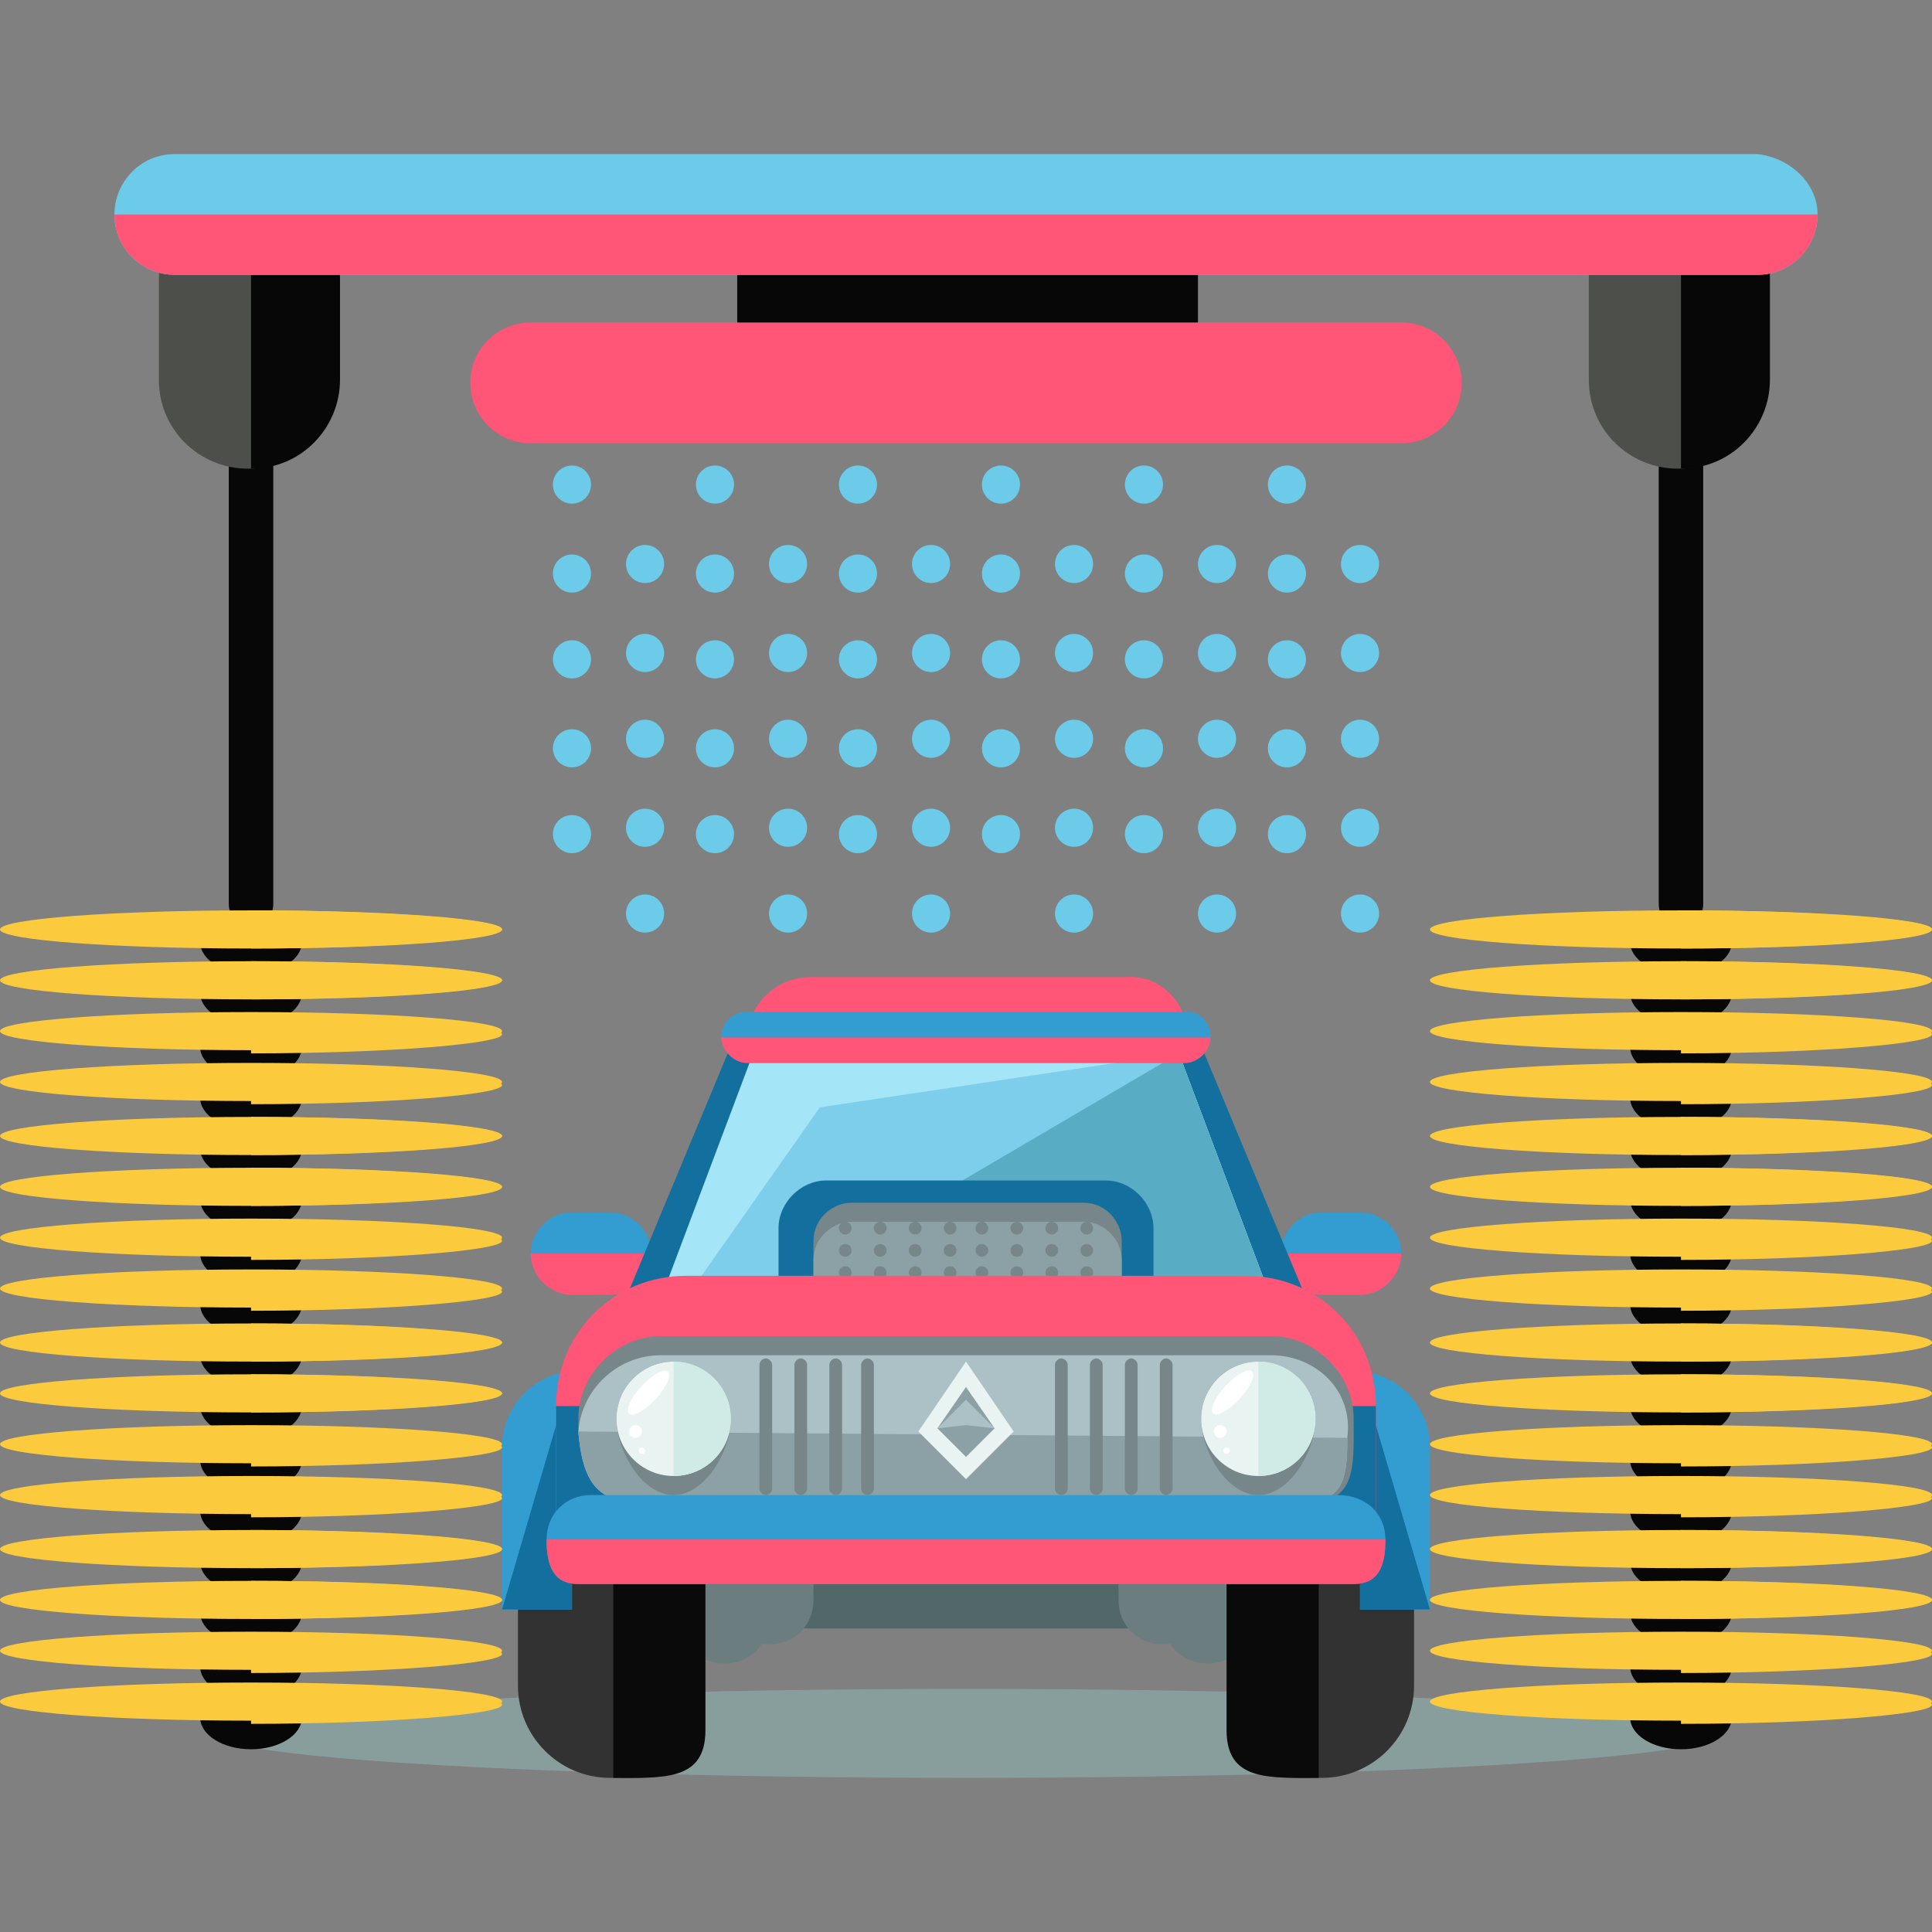 <!DOCTYPE svg PUBLIC "-//W3C//DTD SVG 1.1//EN" "http://www.w3.org/Graphics/SVG/1.1/DTD/svg11.dtd">
<!-- Uploaded to: SVG Repo, www.svgrepo.com, Transformed by: SVG Repo Mixer Tools -->
<svg version="1.1" id="Layer_1" xmlns="http://www.w3.org/2000/svg" xmlns:xlink="http://www.w3.org/1999/xlink" viewBox="0 0 486.4 486.4" xml:space="preserve" width="800px" height="800px" fill="#000000">
<rect x="0" y="0" width="486.4" height="486.4" fill="#808080" stroke="none"/>
<g id="SVGRepo_bgCarrier" stroke-width="0"/>
<g id="SVGRepo_tracerCarrier" stroke-linecap="round" stroke-linejoin="round"/>
<g id="SVGRepo_iconCarrier"> <ellipse style="fill:#889E9C;" cx="243.2" cy="436.395" rx="189.6" ry="11.2"/> <path style="fill:#ff5576;" d="M299.2,261.995c0,8.8-7.2,16-16,16H204c-8.8,0-16-7.2-16-16l0,0c0-8.8,7.2-16,16-16h79.2 C292,245.195,299.2,252.395,299.2,261.995L299.2,261.995z"/> <path style="fill:#339DD1;" d="M164,315.595c0,5.6-4.8,10.4-10.4,10.4H144c-5.6,0-10.4-4.8-10.4-10.4l0,0c0-5.6,4.8-10.4,10.4-10.4 h9.6C159.2,305.195,164,309.995,164,315.595L164,315.595z"/> <path style="fill:#ff5576;" d="M164,315.595L164,315.595c0,5.6-4.8,10.4-10.4,10.4H144c-5.6,0-10.4-4.8-10.4-10.4l0,0"/> <path style="fill:#339DD1;" d="M322.4,315.595c0,5.6,4.8,10.4,10.4,10.4h9.6c5.6,0,10.4-4.8,10.4-10.4l0,0c0-5.6-4.8-10.4-10.4-10.4 h-9.6C327.2,305.195,322.4,309.995,322.4,315.595L322.4,315.595z"/> <path style="fill:#ff5576;" d="M322.4,315.595L322.4,315.595c0,5.6,4.8,10.4,10.4,10.4h9.6c5.6,0,10.4-4.8,10.4-10.4l0,0"/> <polygon style="fill:#13709E;" points="336.8,345.995 149.6,345.995 183.2,265.195 303.2,265.195 "/> <polygon style="fill:#A4E6F7;" points="327.2,345.995 159.2,345.995 189.6,265.195 296.8,265.195 "/> <polygon style="fill:#7DCEEA;" points="327.2,345.995 159.2,345.995 206.4,278.795 296.8,265.195 "/> <polyline style="fill:#58ADC4;" points="296.8,265.195 327.2,345.995 159.2,345.995 "/> <path style="fill:#13709E;" d="M290.4,321.195c0,6.4-5.6,12-12,12H208c-6.4,0-12-5.6-12-12v-12c0-6.4,5.6-12,12-12h70.4 c6.4,0,12,5.6,12,12V321.195z"/> <path style="fill:#768689;" d="M282.4,322.795c0,5.6-4.8,9.6-9.6,9.6h-58.4c-5.6,0-9.6-4.8-9.6-9.6v-10.4c0-5.6,4.8-9.6,9.6-9.6 h58.4c5.6,0,9.6,4.8,9.6,9.6V322.795z"/> <path style="fill:#8BA1A5;" d="M282.4,327.595c0,5.6-4.8,9.6-9.6,9.6h-58.4c-5.6,0-9.6-4.8-9.6-9.6v-10.4c0-5.6,4.8-9.6,9.6-9.6 h58.4c5.6,0,9.6,4.8,9.6,9.6V327.595z"/> <path style="fill:#516768;" d="M292,401.195c0,4.8-4,8.8-8.8,8.8h-80c-4.8,0-8.8-4-8.8-8.8l0,0c0-4.8,4-8.8,8.8-8.8h80 C288,392.395,292,396.395,292,401.195L292,401.195z"/> <g> <path style="fill:#6B7D7F;" d="M193.6,407.595c0,6.4-4.8,11.2-11.2,11.2l0,0c-6.4,0-11.2-4.8-11.2-11.2v-15.2 c0-6.4,4.8-11.2,11.2-11.2l0,0c6.4,0,11.2,4.8,11.2,11.2V407.595z"/> <path style="fill:#6B7D7F;" d="M204.8,402.795c0,6.4-4.8,11.2-11.2,11.2l0,0c-6.4,0-11.2-4.8-11.2-11.2v-15.2 c0-6.4,4.8-11.2,11.2-11.2l0,0c6.4,0,11.2,4.8,11.2,11.2V402.795z"/> <path style="fill:#6B7D7F;" d="M292.8,407.595c0,6.4,4.8,11.2,11.2,11.2l0,0c6.4,0,11.2-4.8,11.2-11.2v-15.2 c0-6.4-4.8-11.2-11.2-11.2l0,0c-6.4,0-11.2,4.8-11.2,11.2V407.595z"/> <path style="fill:#6B7D7F;" d="M281.6,402.795c0,6.4,4.8,11.2,11.2,11.2l0,0c6.4,0,11.2-4.8,11.2-11.2v-15.2 c0-6.4-4.8-11.2-11.2-11.2l0,0c-6.4,0-11.2,4.8-11.2,11.2V402.795z"/> </g> <path style="fill:#333232;" d="M176.8,435.595c0,12.8-10.4,12-23.2,12l0,0c-12.8,0-23.2-10.4-23.2-23.2v-47.2 c0-12.8,10.4-23.2,23.2-23.2l0,0c12.8,0,23.2,10.4,23.2,23.2V435.595z"/> <path style="fill:#0A0A0A;" d="M154.4,354.795L154.4,354.795c12.8,0,23.2,10.4,23.2,23.2v57.6c0,12.8-10.4,12-23.2,12l0,0"/> <path style="fill:#333232;" d="M309.6,435.595c0,12.8,10.4,12,23.2,12l0,0c12.8,0,23.2-10.4,23.2-23.2v-47.2 c0-12.8-10.4-23.2-23.2-23.2l0,0c-12.8,0-23.2,10.4-23.2,23.2V435.595z"/> <path style="fill:#0A0A0A;" d="M332,354.795L332,354.795c-12.8,0-23.2,10.4-23.2,23.2v57.6c0,12.8,10.4,12,23.2,12l0,0"/> <path style="fill:#339DD1;" d="M144,345.195c-9.6,0.8-17.6,8.8-17.6,19.2v40.8H144V345.195z"/> <polyline style="fill:#13709E;" points="126.4,405.195 144,405.195 144,345.195 "/> <path style="fill:#339DD1;" d="M342.4,345.195c9.6,0.8,17.6,8.8,17.6,19.2v40.8h-17.6V345.195z"/> <polyline style="fill:#13709E;" points="360,405.195 342.4,405.195 342.4,345.195 "/> <g> <circle style="fill:#768689;" cx="212.8" cy="320.395" r="1.6"/> <circle style="fill:#768689;" cx="221.6" cy="320.395" r="1.6"/> <circle style="fill:#768689;" cx="230.4" cy="320.395" r="1.6"/> <circle style="fill:#768689;" cx="239.2" cy="320.395" r="1.6"/> <circle style="fill:#768689;" cx="247.2" cy="320.395" r="1.6"/> <circle style="fill:#768689;" cx="256" cy="320.395" r="1.6"/> <circle style="fill:#768689;" cx="264.8" cy="320.395" r="1.6"/> <circle style="fill:#768689;" cx="273.6" cy="320.395" r="1.6"/> </g> <path style="fill:#ff5576;" d="M346.4,385.195v-31.2c0-18.4-14.4-32.8-32.8-32.8H172.8c-18.4,0-32.8,14.4-32.8,32.8v31.2H346.4z"/> <polyline style="fill:#13709E;" points="140,353.995 140,385.195 346.4,385.195 346.4,353.995 "/> <path style="fill:#768689;" d="M340.8,357.195c0,11.2,0.8,20.8-10.4,20.8H160c-11.2,0-14.4-9.6-14.4-20.8l0,0 c0-11.2,9.6-20.8,20.8-20.8H320C331.2,336.395,340.8,345.995,340.8,357.195L340.8,357.195z"/> <path style="fill:#ACC1C6;" d="M320,341.195H166.4c-11.2,0-20,8.8-20.8,19.2c0.8,9.6,3.2,17.6,13.6,17.6h169.6 c9.6,0,10.4-6.4,10.4-16l0,0C340.8,349.995,331.2,341.195,320,341.195z"/> <path style="fill:#8BA1A5;" d="M145.6,360.395c0.8,9.6,3.2,17.6,13.6,17.6h169.6c9.6,0,10.4-6.4,10.4-16l0,0"/> <path style="fill:#768689;" d="M184,357.195c0,8-6.4,19.2-14.4,19.2s-14.4-11.2-14.4-19.2s6.4-14.4,14.4-14.4 S184,349.195,184,357.195z"/> <circle style="fill:#E9F4F2;" cx="169.6" cy="357.195" r="14.4"/> <path style="fill:#D0EAE5;" d="M169.6,342.795c8,0,14.4,6.4,14.4,14.4s-6.4,14.4-14.4,14.4"/> <g> <ellipse transform="matrix(-0.733 -0.68 0.68 -0.733 44.493 718.497)" style="fill:#FFFFFF;" cx="163.136" cy="350.524" rx="2.4" ry="7.2"/> <circle style="fill:#FFFFFF;" cx="160" cy="360.395" r="1.6"/> <circle style="fill:#FFFFFF;" cx="161.6" cy="365.195" r="0.8"/> </g> <path style="fill:#768689;" d="M331.2,357.195c0,8-6.4,19.2-14.4,19.2s-14.4-11.2-14.4-19.2s6.4-14.4,14.4-14.4 S331.2,349.195,331.2,357.195z"/> <circle style="fill:#E9F4F2;" cx="316.8" cy="357.195" r="14.4"/> <path style="fill:#D0EAE5;" d="M316.8,342.795c8,0,14.4,6.4,14.4,14.4s-6.4,14.4-14.4,14.4"/> <g> <ellipse transform="matrix(-0.733 -0.68 0.68 -0.733 299.472 818.458)" style="fill:#FFFFFF;" cx="310.326" cy="350.469" rx="2.4" ry="7.2"/> <circle style="fill:#FFFFFF;" cx="307.2" cy="360.395" r="1.6"/> <circle style="fill:#FFFFFF;" cx="308.8" cy="365.195" r="0.8"/> </g> <g> <path style="fill:#768689;" d="M194.4,374.795c0,0.8-0.8,1.6-1.6,1.6l0,0c-0.8,0-1.6-0.8-1.6-1.6v-31.2c0-0.8,0.8-1.6,1.6-1.6l0,0 c0.8,0,1.6,0.8,1.6,1.6V374.795z"/> <path style="fill:#768689;" d="M203.2,374.795c0,0.8-0.8,1.6-1.6,1.6l0,0c-0.8,0-1.6-0.8-1.6-1.6v-31.2c0-0.8,0.8-1.6,1.6-1.6l0,0 c0.8,0,1.6,0.8,1.6,1.6V374.795z"/> <path style="fill:#768689;" d="M212,374.795c0,0.8-0.8,1.6-1.6,1.6l0,0c-0.8,0-1.6-0.8-1.6-1.6v-31.2c0-0.8,0.8-1.6,1.6-1.6l0,0 c0.8,0,1.6,0.8,1.6,1.6V374.795z"/> <path style="fill:#768689;" d="M220,374.795c0,0.8-0.8,1.6-1.6,1.6l0,0c-0.8,0-1.6-0.8-1.6-1.6v-31.2c0-0.8,0.8-1.6,1.6-1.6l0,0 c0.8,0,1.6,0.8,1.6,1.6V374.795z"/> <path style="fill:#768689;" d="M268.8,374.795c0,0.8-0.8,1.6-1.6,1.6l0,0c-0.8,0-1.6-0.8-1.6-1.6v-31.2c0-0.8,0.8-1.6,1.6-1.6l0,0 c0.8,0,1.6,0.8,1.6,1.6V374.795z"/> <path style="fill:#768689;" d="M277.6,374.795c0,0.8-0.8,1.6-1.6,1.6l0,0c-0.8,0-1.6-0.8-1.6-1.6v-31.2c0-0.8,0.8-1.6,1.6-1.6l0,0 c0.8,0,1.6,0.8,1.6,1.6V374.795z"/> <path style="fill:#768689;" d="M286.4,374.795c0,0.8-0.8,1.6-1.6,1.6l0,0c-0.8,0-1.6-0.8-1.6-1.6v-31.2c0-0.8,0.8-1.6,1.6-1.6l0,0 c0.8,0,1.6,0.8,1.6,1.6V374.795z"/> <path style="fill:#768689;" d="M295.2,374.795c0,0.8-0.8,1.6-1.6,1.6l0,0c-0.8,0-1.6-0.8-1.6-1.6v-31.2c0-0.8,0.8-1.6,1.6-1.6l0,0 c0.8,0,1.6,0.8,1.6,1.6V374.795z"/> </g> <polygon style="fill:#E9F4F2;" points="255.2,360.395 243.2,372.395 231.2,360.395 243.2,342.795 "/> <polygon style="fill:#8BA1A5;" points="250.4,359.595 243.2,366.795 236,359.595 243.2,349.195 "/> <polygon style="fill:#ACC1C6;" points="250.4,359.595 243.2,358.795 236,359.595 243.2,352.395 "/> <path style="fill:#339DD1;" d="M348.8,387.595c0,6.4-1.6,11.2-8,11.2H145.6c-6.4,0-8-4.8-8-11.2l0,0c0-6.4,4.8-11.2,11.2-11.2h188 C344,376.395,348.8,381.195,348.8,387.595L348.8,387.595z"/> <path style="fill:#ff5576;" d="M348.8,387.595L348.8,387.595c0,6.4-1.6,11.2-8,11.2H145.6c-6.4,0-8-4.8-8-11.2l0,0"/> <g> <circle style="fill:#768689;" cx="212.8" cy="309.195" r="1.6"/> <circle style="fill:#768689;" cx="221.6" cy="309.195" r="1.6"/> <circle style="fill:#768689;" cx="230.4" cy="309.195" r="1.6"/> <circle style="fill:#768689;" cx="239.2" cy="309.195" r="1.6"/> <circle style="fill:#768689;" cx="247.2" cy="309.195" r="1.6"/> <circle style="fill:#768689;" cx="256" cy="309.195" r="1.6"/> <circle style="fill:#768689;" cx="264.8" cy="309.195" r="1.6"/> <circle style="fill:#768689;" cx="273.6" cy="309.195" r="1.6"/> <circle style="fill:#768689;" cx="212.8" cy="314.795" r="1.6"/> <circle style="fill:#768689;" cx="221.6" cy="314.795" r="1.6"/> <circle style="fill:#768689;" cx="230.4" cy="314.795" r="1.6"/> <circle style="fill:#768689;" cx="239.2" cy="314.795" r="1.6"/> <circle style="fill:#768689;" cx="247.2" cy="314.795" r="1.6"/> <circle style="fill:#768689;" cx="256" cy="314.795" r="1.6"/> <circle style="fill:#768689;" cx="264.8" cy="314.795" r="1.6"/> <circle style="fill:#768689;" cx="273.6" cy="314.795" r="1.6"/> </g> <path style="fill:#339DD1;" d="M304.8,261.195c0,3.2-3.2,6.4-6.4,6.4H188c-3.2,0-6.4-3.2-6.4-6.4l0,0c0-3.2,2.4-6.4,6.4-6.4h111.2 C302.4,254.795,304.8,257.995,304.8,261.195L304.8,261.195z"/> <path style="fill:#ff5576;" d="M304.8,261.195L304.8,261.195c0,3.2-3.2,6.4-6.4,6.4H188c-3.2,0-6.4-3.2-6.4-6.4l0,0"/> <g> <rect x="185.6" y="57.995" style="fill:#070707;" width="116" height="32"/> <path style="fill:#070707;" d="M68.8,227.595c0,3.2-2.4,5.6-5.6,5.6l0,0c-3.2,0-5.6-2.4-5.6-5.6v-128c0-3.2,2.4-5.6,5.6-5.6l0,0 c3.2,0,5.6,2.4,5.6,5.6V227.595z"/> </g> <path style="fill:#4D4F4B;" d="M84.8,95.595c0,12-9.6,22.4-22.4,22.4l0,0c-12,0-22.4-9.6-22.4-22.4v-25.6c0-12,9.6-22.4,22.4-22.4 l0,0c12,0,22.4,9.6,22.4,22.4V95.595z"/> <g> <path style="fill:#070707;" d="M63.2,47.595L63.2,47.595c12,0,22.4,9.6,22.4,22.4v25.6c0,12-9.6,22.4-22.4,22.4l0,0"/> <ellipse style="fill:#070707;" cx="63.2" cy="237.195" rx="12.8" ry="8"/> </g> <ellipse style="fill:#fcca3d;" cx="63.2" cy="233.995" rx="63.2" ry="4.8"/> <path style="fill:#fcca3d;" d="M63.2,229.195c35.2,0,63.2,2.4,63.2,4.8s-28.8,4.8-63.2,4.8"/> <ellipse style="fill:#070707;" cx="63.2" cy="249.995" rx="12.8" ry="8"/> <ellipse style="fill:#fcca3d;" cx="63.2" cy="246.795" rx="63.2" ry="4.8"/> <path style="fill:#fcca3d;" d="M63.2,241.995c35.2,0,63.2,2.4,63.2,4.8s-28,4.8-63.2,4.8"/> <ellipse style="fill:#070707;" cx="63.2" cy="263.595" rx="12.8" ry="8"/> <ellipse style="fill:#fcca3d;" cx="63.2" cy="259.595" rx="63.2" ry="4.8"/> <path style="fill:#fcca3d;" d="M63.2,255.595c35.2,0,63.2,2.4,63.2,4.8s-28.8,4.8-63.2,4.8"/> <ellipse style="fill:#070707;" cx="63.2" cy="276.395" rx="12.8" ry="8"/> <ellipse style="fill:#fcca3d;" cx="63.2" cy="272.395" rx="63.2" ry="4.8"/> <path style="fill:#fcca3d;" d="M63.2,268.395c35.2,0,63.2,2.4,63.2,4.8s-28.8,4.8-63.2,4.8"/> <ellipse style="fill:#070707;" cx="63.2" cy="289.195" rx="12.8" ry="8"/> <ellipse style="fill:#fcca3d;" cx="63.2" cy="285.995" rx="63.2" ry="4.8"/> <path style="fill:#fcca3d;" d="M63.2,281.195c35.2,0,63.2,2.4,63.2,4.8s-28.8,4.8-63.2,4.8"/> <ellipse style="fill:#070707;" cx="63.2" cy="301.995" rx="12.8" ry="8"/> <ellipse style="fill:#fcca3d;" cx="63.2" cy="298.795" rx="63.2" ry="4.8"/> <path style="fill:#fcca3d;" d="M63.2,293.995c35.2,0,63.2,2.4,63.2,4.8s-28.8,4.8-63.2,4.8"/> <ellipse style="fill:#070707;" cx="63.2" cy="315.595" rx="12.8" ry="8"/> <ellipse style="fill:#fcca3d;" cx="63.2" cy="311.595" rx="63.2" ry="4.8"/> <path style="fill:#fcca3d;" d="M63.2,307.595c35.2,0,63.2,2.4,63.2,4.8s-28.8,4.8-63.2,4.8"/> <ellipse style="fill:#070707;" cx="63.2" cy="328.395" rx="12.8" ry="8"/> <ellipse style="fill:#fcca3d;" cx="63.2" cy="324.395" rx="63.2" ry="4.8"/> <path style="fill:#fcca3d;" d="M63.2,320.395c35.2,0,63.2,2.4,63.2,4.8s-28.8,4.8-63.2,4.8"/> <ellipse style="fill:#070707;" cx="63.2" cy="341.195" rx="12.8" ry="8"/> <ellipse style="fill:#fcca3d;" cx="63.2" cy="337.995" rx="63.2" ry="4.8"/> <path style="fill:#fcca3d;" d="M63.2,333.195c35.2,0,63.2,2.4,63.2,4.8s-28.8,4.8-63.2,4.8"/> <ellipse style="fill:#070707;" cx="63.2" cy="353.995" rx="12.8" ry="8"/> <ellipse style="fill:#fcca3d;" cx="63.2" cy="350.795" rx="63.2" ry="4.8"/> <path style="fill:#fcca3d;" d="M63.2,345.995c35.2,0,63.2,2.4,63.2,4.8s-28,4.8-63.2,4.8"/> <ellipse style="fill:#070707;" cx="63.2" cy="367.595" rx="12.8" ry="8"/> <ellipse style="fill:#fcca3d;" cx="63.2" cy="363.595" rx="63.2" ry="4.8"/> <path style="fill:#fcca3d;" d="M63.2,359.595c35.2,0,63.2,2.4,63.2,4.8s-28.8,4.8-63.2,4.8"/> <ellipse style="fill:#070707;" cx="63.2" cy="380.395" rx="12.8" ry="8"/> <ellipse style="fill:#fcca3d;" cx="63.2" cy="376.395" rx="63.2" ry="4.8"/> <path style="fill:#fcca3d;" d="M63.2,372.395c35.2,0,63.2,2.4,63.2,4.8s-28.8,4.8-63.2,4.8"/> <ellipse style="fill:#070707;" cx="63.2" cy="393.195" rx="12.8" ry="8"/> <ellipse style="fill:#fcca3d;" cx="63.2" cy="389.995" rx="63.2" ry="4.8"/> <path style="fill:#fcca3d;" d="M63.2,385.195c35.2,0,63.2,2.4,63.2,4.8s-28.8,4.8-63.2,4.8"/> <ellipse style="fill:#070707;" cx="63.2" cy="405.995" rx="12.8" ry="8"/> <ellipse style="fill:#fcca3d;" cx="63.2" cy="402.795" rx="63.2" ry="4.8"/> <path style="fill:#fcca3d;" d="M63.2,397.995c35.2,0,63.2,2.4,63.2,4.8s-28.8,4.8-63.2,4.8"/> <ellipse style="fill:#070707;" cx="63.2" cy="419.595" rx="12.8" ry="8"/> <ellipse style="fill:#fcca3d;" cx="63.2" cy="415.595" rx="63.2" ry="4.8"/> <path style="fill:#fcca3d;" d="M63.2,411.595c35.2,0,63.2,2.4,63.2,4.8s-28.8,4.8-63.2,4.8"/> <ellipse style="fill:#070707;" cx="63.2" cy="432.395" rx="12.8" ry="8"/> <ellipse style="fill:#fcca3d;" cx="63.2" cy="428.395" rx="63.2" ry="4.8"/> <path style="fill:#fcca3d;" d="M63.2,424.395c35.2,0,63.2,2.4,63.2,4.8s-28.8,4.8-63.2,4.8"/> <path style="fill:#070707;" d="M428.8,227.595c0,3.2-2.4,5.6-5.6,5.6l0,0c-3.2,0-5.6-2.4-5.6-5.6v-128c0-3.2,2.4-5.6,5.6-5.6l0,0 c3.2,0,5.6,2.4,5.6,5.6V227.595z"/> <path style="fill:#4D4F4B;" d="M444.8,95.595c0,12-9.6,22.4-22.4,22.4l0,0c-12,0-22.4-9.6-22.4-22.4v-25.6c0-12,9.6-22.4,22.4-22.4 l0,0c12,0,22.4,9.6,22.4,22.4V95.595z"/> <g> <path style="fill:#070707;" d="M423.2,47.595L423.2,47.595c12,0,22.4,9.6,22.4,22.4v25.6c0,12-9.6,22.4-22.4,22.4l0,0"/> <ellipse style="fill:#070707;" cx="423.2" cy="237.195" rx="12.8" ry="8"/> </g> <ellipse style="fill:#fcca3d;" cx="423.2" cy="233.995" rx="63.2" ry="4.8"/> <path style="fill:#fcca3d;" d="M423.2,229.195c35.2,0,63.2,2.4,63.2,4.8s-28.8,4.8-63.2,4.8"/> <ellipse style="fill:#070707;" cx="423.2" cy="249.995" rx="12.8" ry="8"/> <ellipse style="fill:#fcca3d;" cx="423.2" cy="246.795" rx="63.2" ry="4.8"/> <path style="fill:#fcca3d;" d="M423.2,241.995c35.2,0,63.2,2.4,63.2,4.8s-28,4.8-63.2,4.8"/> <ellipse style="fill:#070707;" cx="423.2" cy="263.595" rx="12.8" ry="8"/> <ellipse style="fill:#fcca3d;" cx="423.2" cy="259.595" rx="63.2" ry="4.8"/> <path style="fill:#fcca3d;" d="M423.2,255.595c35.2,0,63.2,2.4,63.2,4.8s-28.8,4.8-63.2,4.8"/> <ellipse style="fill:#070707;" cx="423.2" cy="276.395" rx="12.8" ry="8"/> <ellipse style="fill:#fcca3d;" cx="423.2" cy="272.395" rx="63.2" ry="4.8"/> <path style="fill:#fcca3d;" d="M423.2,268.395c35.2,0,63.2,2.4,63.2,4.8s-28.8,4.8-63.2,4.8"/> <ellipse style="fill:#070707;" cx="423.2" cy="289.195" rx="12.8" ry="8"/> <ellipse style="fill:#fcca3d;" cx="423.2" cy="285.995" rx="63.2" ry="4.8"/> <path style="fill:#fcca3d;" d="M423.2,281.195c35.2,0,63.2,2.4,63.2,4.8s-28.8,4.8-63.2,4.8"/> <ellipse style="fill:#070707;" cx="423.2" cy="301.995" rx="12.8" ry="8"/> <ellipse style="fill:#fcca3d;" cx="423.2" cy="298.795" rx="63.2" ry="4.8"/> <path style="fill:#fcca3d;" d="M423.2,293.995c35.2,0,63.2,2.4,63.2,4.8s-28.8,4.8-63.2,4.8"/> <ellipse style="fill:#070707;" cx="423.2" cy="315.595" rx="12.8" ry="8"/> <ellipse style="fill:#fcca3d;" cx="423.2" cy="311.595" rx="63.2" ry="4.8"/> <path style="fill:#fcca3d;" d="M423.2,307.595c35.2,0,63.2,2.4,63.2,4.8s-28.8,4.8-63.2,4.8"/> <ellipse style="fill:#070707;" cx="423.2" cy="328.395" rx="12.8" ry="8"/> <ellipse style="fill:#fcca3d;" cx="423.2" cy="324.395" rx="63.2" ry="4.8"/> <path style="fill:#fcca3d;" d="M423.2,320.395c35.2,0,63.2,2.4,63.2,4.8s-28.8,4.8-63.2,4.8"/> <ellipse style="fill:#070707;" cx="423.2" cy="341.195" rx="12.8" ry="8"/> <ellipse style="fill:#fcca3d;" cx="423.2" cy="337.995" rx="63.2" ry="4.8"/> <path style="fill:#fcca3d;" d="M423.2,333.195c35.2,0,63.2,2.4,63.2,4.8s-28.8,4.8-63.2,4.8"/> <ellipse style="fill:#070707;" cx="423.2" cy="353.995" rx="12.8" ry="8"/> <ellipse style="fill:#fcca3d;" cx="423.2" cy="350.795" rx="63.2" ry="4.8"/> <path style="fill:#fcca3d;" d="M423.2,345.995c35.2,0,63.2,2.4,63.2,4.8s-28,4.8-63.2,4.8"/> <ellipse style="fill:#070707;" cx="423.2" cy="367.595" rx="12.8" ry="8"/> <ellipse style="fill:#fcca3d;" cx="423.2" cy="363.595" rx="63.2" ry="4.8"/> <path style="fill:#fcca3d;" d="M423.2,359.595c35.2,0,63.2,2.4,63.2,4.8s-28.8,4.8-63.2,4.8"/> <ellipse style="fill:#070707;" cx="423.2" cy="380.395" rx="12.8" ry="8"/> <ellipse style="fill:#fcca3d;" cx="423.2" cy="376.395" rx="63.2" ry="4.8"/> <path style="fill:#fcca3d;" d="M423.2,372.395c35.2,0,63.2,2.4,63.2,4.8s-28.8,4.8-63.2,4.8"/> <ellipse style="fill:#070707;" cx="423.2" cy="393.195" rx="12.8" ry="8"/> <ellipse style="fill:#fcca3d;" cx="423.2" cy="389.995" rx="63.2" ry="4.8"/> <path style="fill:#fcca3d;" d="M423.2,385.195c35.2,0,63.2,2.4,63.2,4.8s-28.8,4.8-63.2,4.8"/> <ellipse style="fill:#070707;" cx="423.2" cy="405.995" rx="12.8" ry="8"/> <ellipse style="fill:#fcca3d;" cx="423.2" cy="402.795" rx="63.2" ry="4.8"/> <path style="fill:#fcca3d;" d="M423.2,397.995c35.2,0,63.2,2.4,63.2,4.8s-28.8,4.8-63.2,4.8"/> <ellipse style="fill:#070707;" cx="423.2" cy="419.595" rx="12.8" ry="8"/> <ellipse style="fill:#fcca3d;" cx="423.2" cy="415.595" rx="63.2" ry="4.8"/> <path style="fill:#fcca3d;" d="M423.2,411.595c35.2,0,63.2,2.4,63.2,4.8s-28.8,4.8-63.2,4.8"/> <ellipse style="fill:#070707;" cx="423.2" cy="432.395" rx="12.8" ry="8"/> <ellipse style="fill:#fcca3d;" cx="423.2" cy="428.395" rx="63.2" ry="4.8"/> <path style="fill:#fcca3d;" d="M423.2,424.395c35.2,0,63.2,2.4,63.2,4.8s-28.8,4.8-63.2,4.8"/> <path style="fill:#6BCBE8;" d="M457.6,53.995c0,8-6.4,15.2-15.2,15.2H44c-8,0-15.2-6.4-15.2-15.2l0,0c0-8,6.4-15.2,15.2-15.2h398.4 C450.4,39.595,457.6,45.995,457.6,53.995L457.6,53.995z"/> <g> <path style="fill:#ff5576;" d="M457.6,53.995L457.6,53.995c0,8-6.4,15.2-15.2,15.2H44c-8,0-15.2-6.4-15.2-15.2l0,0"/> <path style="fill:#ff5576;" d="M368,96.395c0,8.8-7.2,15.2-15.2,15.2H133.6c-8.8,0-15.2-7.2-15.2-15.2l0,0 c0-8.8,7.2-15.2,15.2-15.2h219.2C361.6,81.195,368,88.395,368,96.395L368,96.395z"/> </g> <g> <circle style="fill:#6BCBE8;" cx="144" cy="121.995" r="4.8"/> <circle style="fill:#6BCBE8;" cx="144" cy="144.395" r="4.8"/> <circle style="fill:#6BCBE8;" cx="144" cy="165.995" r="4.8"/> <circle style="fill:#6BCBE8;" cx="144" cy="188.395" r="4.8"/> <circle style="fill:#6BCBE8;" cx="144" cy="209.995" r="4.8"/> <circle style="fill:#6BCBE8;" cx="162.4" cy="141.995" r="4.8"/> <circle style="fill:#6BCBE8;" cx="162.4" cy="164.395" r="4.8"/> <circle style="fill:#6BCBE8;" cx="162.4" cy="185.995" r="4.8"/> <circle style="fill:#6BCBE8;" cx="162.4" cy="208.395" r="4.8"/> <circle style="fill:#6BCBE8;" cx="162.4" cy="229.995" r="4.8"/> <circle style="fill:#6BCBE8;" cx="180" cy="121.995" r="4.8"/> <circle style="fill:#6BCBE8;" cx="180" cy="144.395" r="4.8"/> <circle style="fill:#6BCBE8;" cx="180" cy="165.995" r="4.8"/> <circle style="fill:#6BCBE8;" cx="180" cy="188.395" r="4.8"/> <circle style="fill:#6BCBE8;" cx="180" cy="209.995" r="4.8"/> <circle style="fill:#6BCBE8;" cx="198.4" cy="141.995" r="4.8"/> <circle style="fill:#6BCBE8;" cx="198.4" cy="164.395" r="4.8"/> <circle style="fill:#6BCBE8;" cx="198.4" cy="185.995" r="4.8"/> <circle style="fill:#6BCBE8;" cx="198.4" cy="208.395" r="4.8"/> <circle style="fill:#6BCBE8;" cx="198.4" cy="229.995" r="4.8"/> <circle style="fill:#6BCBE8;" cx="216" cy="121.995" r="4.8"/> <circle style="fill:#6BCBE8;" cx="216" cy="144.395" r="4.8"/> <circle style="fill:#6BCBE8;" cx="216" cy="165.995" r="4.8"/> <circle style="fill:#6BCBE8;" cx="216" cy="188.395" r="4.8"/> <circle style="fill:#6BCBE8;" cx="216" cy="209.995" r="4.8"/> <circle style="fill:#6BCBE8;" cx="234.4" cy="141.995" r="4.8"/> <circle style="fill:#6BCBE8;" cx="234.4" cy="164.395" r="4.8"/> <circle style="fill:#6BCBE8;" cx="234.4" cy="185.995" r="4.8"/> <circle style="fill:#6BCBE8;" cx="234.4" cy="208.395" r="4.8"/> <circle style="fill:#6BCBE8;" cx="234.4" cy="229.995" r="4.8"/> <circle style="fill:#6BCBE8;" cx="252" cy="121.995" r="4.8"/> <circle style="fill:#6BCBE8;" cx="252" cy="144.395" r="4.8"/> <circle style="fill:#6BCBE8;" cx="252" cy="165.995" r="4.8"/> <circle style="fill:#6BCBE8;" cx="252" cy="188.395" r="4.8"/> <circle style="fill:#6BCBE8;" cx="252" cy="209.995" r="4.8"/> <circle style="fill:#6BCBE8;" cx="270.4" cy="141.995" r="4.8"/> <circle style="fill:#6BCBE8;" cx="270.4" cy="164.395" r="4.8"/> <circle style="fill:#6BCBE8;" cx="270.4" cy="185.995" r="4.8"/> <circle style="fill:#6BCBE8;" cx="270.4" cy="208.395" r="4.8"/> <circle style="fill:#6BCBE8;" cx="270.4" cy="229.995" r="4.8"/> <circle style="fill:#6BCBE8;" cx="288" cy="121.995" r="4.8"/> <circle style="fill:#6BCBE8;" cx="288" cy="144.395" r="4.8"/> <circle style="fill:#6BCBE8;" cx="288" cy="165.995" r="4.8"/> <circle style="fill:#6BCBE8;" cx="288" cy="188.395" r="4.8"/> <circle style="fill:#6BCBE8;" cx="288" cy="209.995" r="4.8"/> <circle style="fill:#6BCBE8;" cx="306.4" cy="141.995" r="4.8"/> <circle style="fill:#6BCBE8;" cx="306.4" cy="164.395" r="4.8"/> <circle style="fill:#6BCBE8;" cx="306.4" cy="185.995" r="4.8"/> <circle style="fill:#6BCBE8;" cx="306.4" cy="208.395" r="4.8"/> <circle style="fill:#6BCBE8;" cx="306.4" cy="229.995" r="4.8"/> <circle style="fill:#6BCBE8;" cx="324" cy="121.995" r="4.8"/> <circle style="fill:#6BCBE8;" cx="324" cy="144.395" r="4.8"/> <circle style="fill:#6BCBE8;" cx="324" cy="165.995" r="4.8"/> <circle style="fill:#6BCBE8;" cx="324" cy="188.395" r="4.8"/> <circle style="fill:#6BCBE8;" cx="324" cy="209.995" r="4.8"/> <circle style="fill:#6BCBE8;" cx="342.4" cy="141.995" r="4.8"/> <circle style="fill:#6BCBE8;" cx="342.4" cy="164.395" r="4.8"/> <circle style="fill:#6BCBE8;" cx="342.4" cy="185.995" r="4.8"/> <circle style="fill:#6BCBE8;" cx="342.4" cy="208.395" r="4.8"/> <circle style="fill:#6BCBE8;" cx="342.4" cy="229.995" r="4.8"/> </g> </g>
</svg>